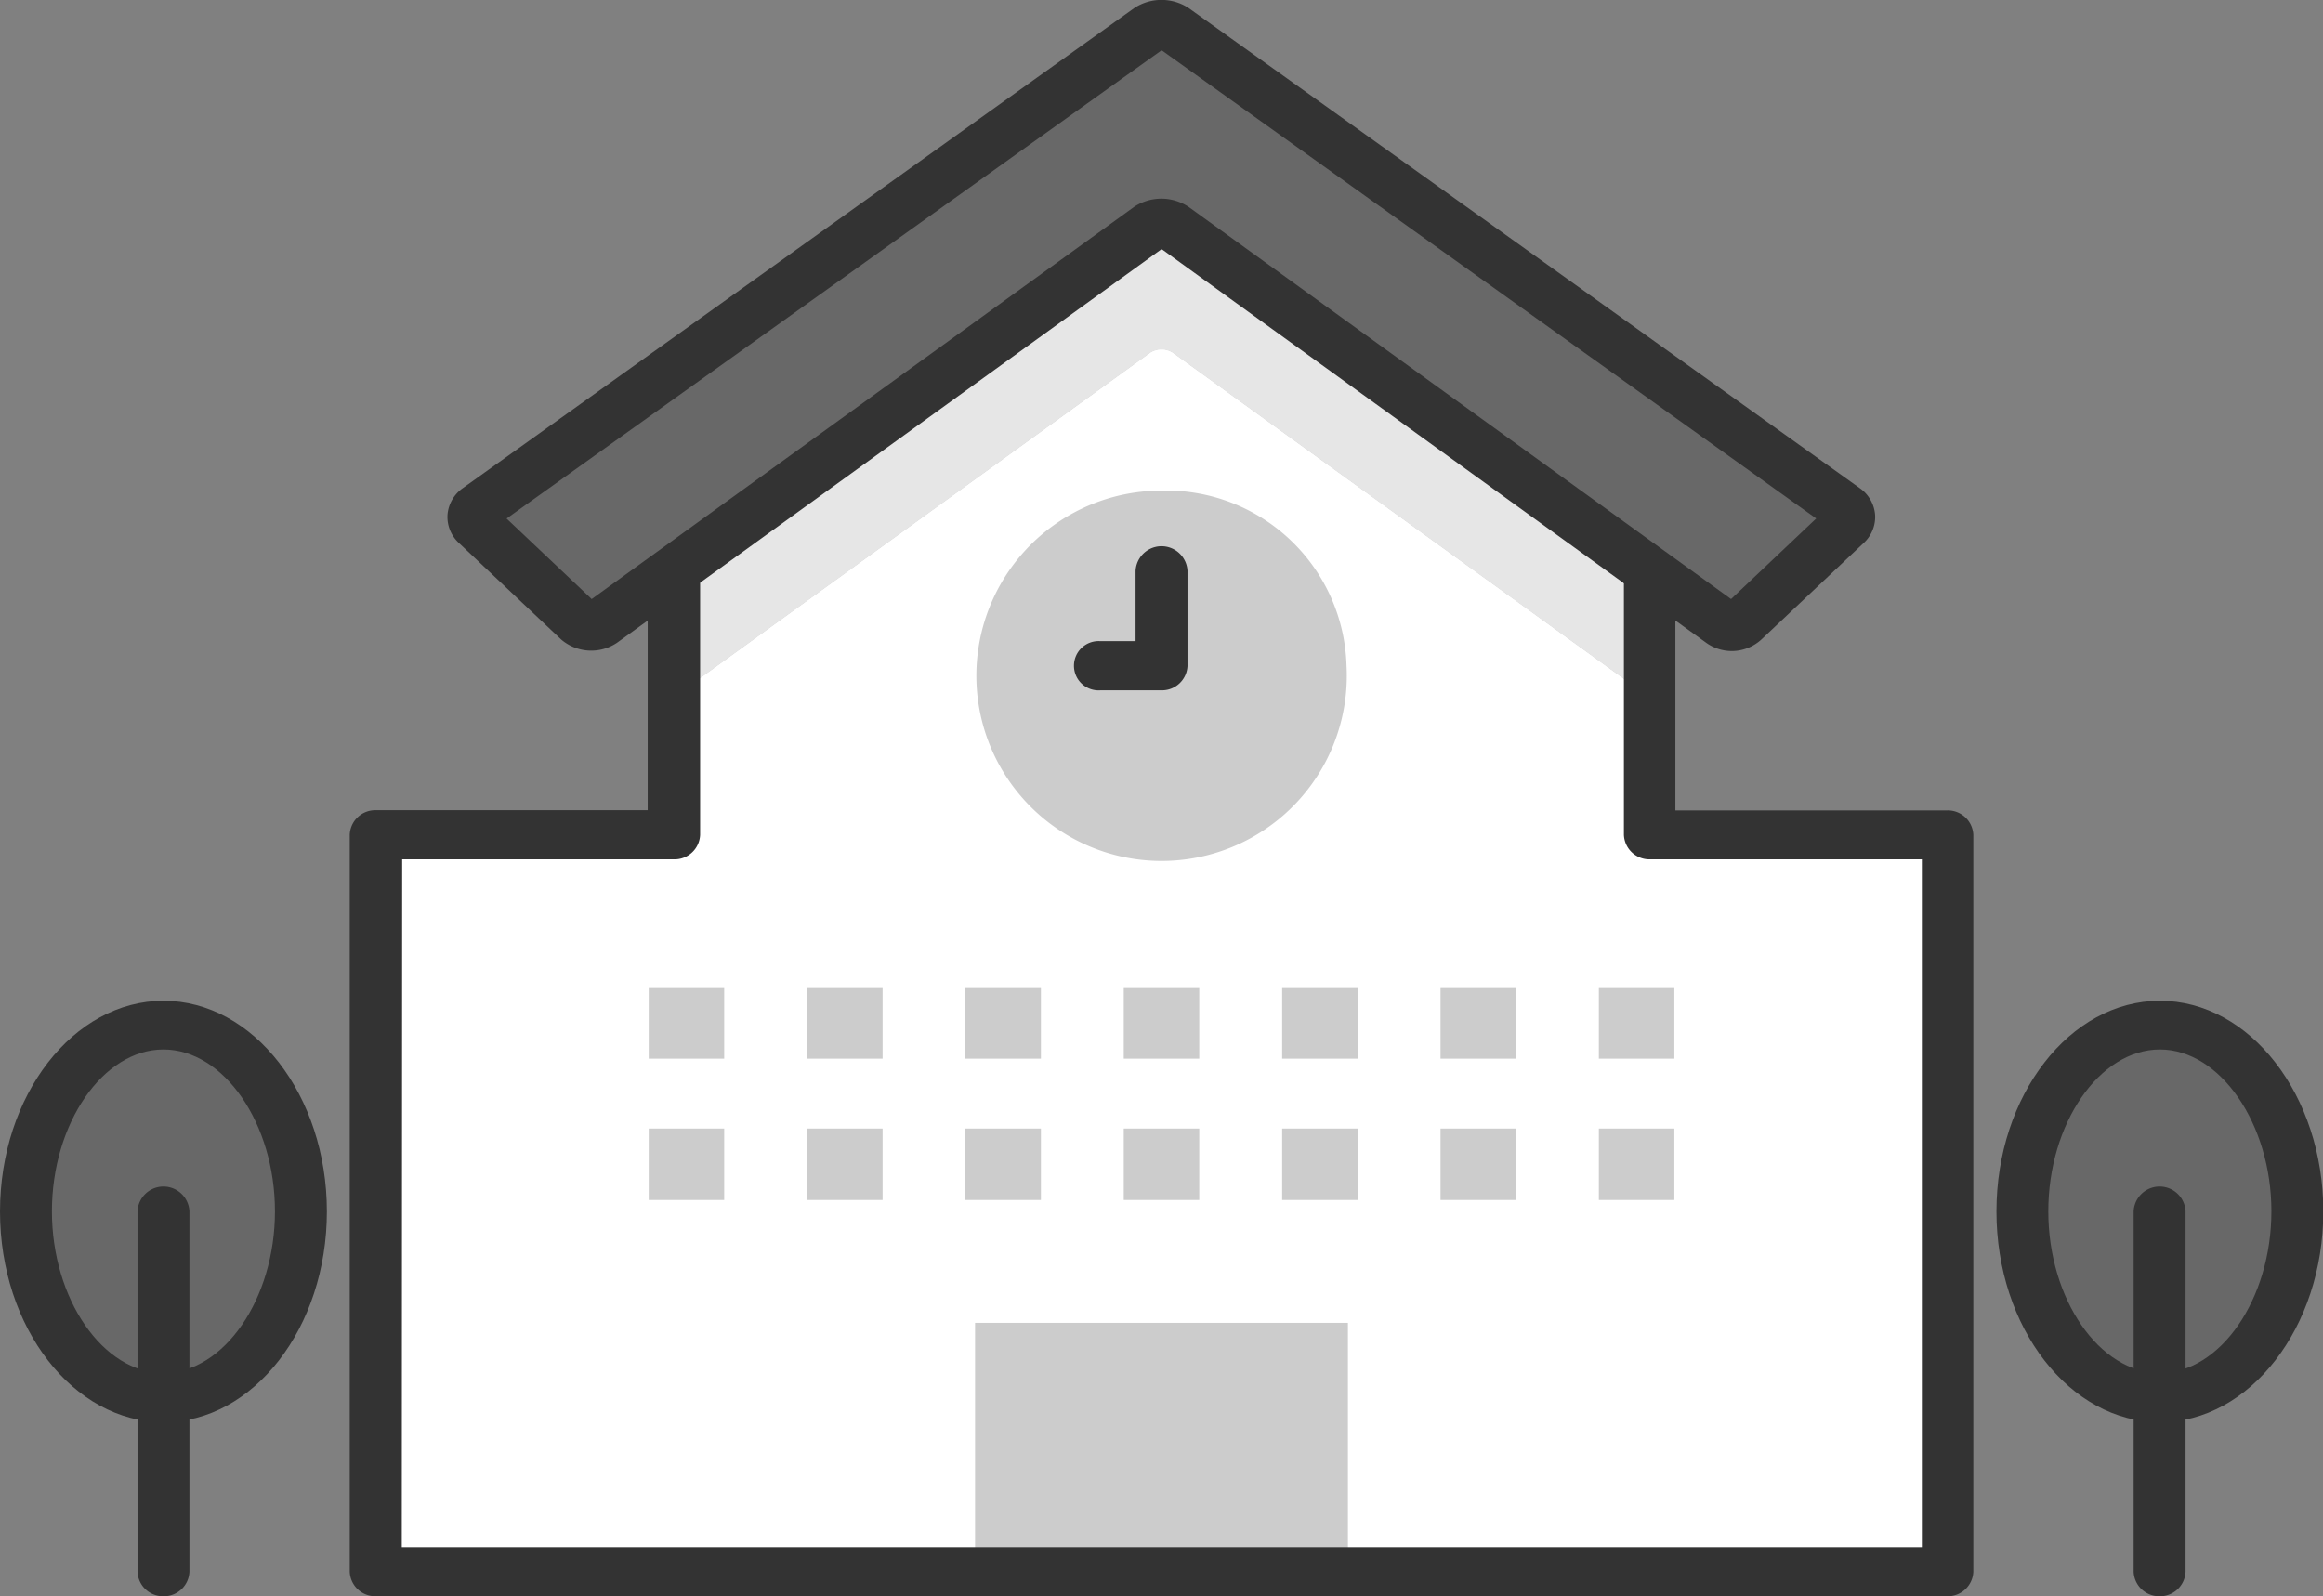 <svg xmlns="http://www.w3.org/2000/svg" width="36.372" height="25" viewBox="0 0 36.372 25">
  <rect x="0" y="0" width="36.372" height="25" fill="#808080" stroke="none"/>
  <g id="그룹_1338" data-name="그룹 1338" transform="translate(-268.122 -267.192)">
    <g id="그룹_1305" data-name="그룹 1305" transform="translate(274.004 270.565)">
      <g id="그룹_1303" data-name="그룹 1303" transform="translate(0 2.097)">
        <path id="패스_2580" data-name="패스 2580" d="M306.154,292.559V290.4l-7.46-5.395a.328.328,0,0,0-.358,0l-7.46,5.395v2.156h-4.665V304.1h24.608V292.559Z" transform="translate(-286.211 -284.956)" fill="#fff"/>
      </g>
      <g id="그룹_1304" data-name="그룹 1304" transform="translate(4.665 0)">
        <path id="패스_2581" data-name="패스 2581" d="M308.376,280.3l7.46,5.395v-2.6l-7.639-4.944-7.639,4.944v2.6l7.46-5.395A.328.328,0,0,1,308.376,280.3Z" transform="translate(-300.558 -278.146)" fill="#e6e6e6"/>
      </g>
    </g>
    <g id="그룹_1306" data-name="그룹 1306" transform="translate(283.389 287.909)">
      <rect id="사각형_1328" data-name="사각형 1328" width="5.838" height="3.897" transform="translate(0)" fill="#ccc"/>
    </g>
    <g id="그룹_1307" data-name="그룹 1307" transform="translate(273.598 270.18)">
      <path id="패스_2582" data-name="패스 2582" d="M309.976,298.908H285.367a.4.4,0,0,1-.406-.385V286.982a.4.4,0,0,1,.406-.385h4.259v-4.371a.38.38,0,0,1,.177-.318l7.639-4.944a.426.426,0,0,1,.459,0l7.639,4.944a.38.38,0,0,1,.177.318V286.6h4.259a.4.4,0,0,1,.406.385v11.541A.4.4,0,0,1,309.976,298.908Zm-24.2-.77h23.8V287.367h-4.259a.4.4,0,0,1-.406-.385v-4.553l-7.232-4.681-7.232,4.681v4.553a.4.4,0,0,1-.406.385h-4.259Z" transform="translate(-284.961 -276.897)" fill="#333"/>
    </g>
    <g id="그룹_1310" data-name="그룹 1310" transform="translate(275.131 267.192)">
      <g id="그룹_1308" data-name="그룹 1308" transform="translate(0.406 0.381)">
        <path id="패스_2583" data-name="패스 2583" d="M312.408,276.279a.175.175,0,0,0-.02-.279l-10.507-7.518a.331.331,0,0,0-.36,0L291.007,276a.175.175,0,0,0-.021.279l1.6,1.511a.276.276,0,0,0,.338.021l8.6-6.217a.327.327,0,0,1,.358,0l8.6,6.217a.276.276,0,0,0,.338-.021Z" transform="translate(-290.926 -268.428)" fill="#686868"/>
      </g>
      <g id="그룹_1309" data-name="그룹 1309" transform="translate(0 0)">
        <path id="패스_2584" data-name="패스 2584" d="M309.786,277.388h0a.691.691,0,0,1-.4-.127l-8.53-6.168-8.531,6.168a.723.723,0,0,1-.872-.055l-1.6-1.511a.554.554,0,0,1-.178-.443.564.564,0,0,1,.24-.416l10.514-7.519a.776.776,0,0,1,.849,0l10.508,7.519a.563.563,0,0,1,.241.416.554.554,0,0,1-.178.443l-1.6,1.51A.689.689,0,0,1,309.786,277.388ZM290.6,275.313l1.332,1.261,8.494-6.143a.771.771,0,0,1,.851,0l8.495,6.143,1.333-1.262-10.249-7.333Z" transform="translate(-289.677 -267.192)" fill="#333"/>
      </g>
    </g>
    <g id="그룹_1313" data-name="그룹 1313" transform="translate(283.411 274.875)">
      <g id="그룹_1311" data-name="그룹 1311" transform="translate(0 0)">
        <path id="패스_2585" data-name="패스 2585" d="M320.935,294.885a2.9,2.9,0,1,1-2.9-2.743A2.823,2.823,0,0,1,320.935,294.885Z" transform="translate(-315.141 -292.142)" fill="#ccc"/>
      </g>
      <g id="그룹_1312" data-name="그룹 1312" transform="translate(1.533 0.871)">
        <path id="패스_2586" data-name="패스 2586" d="M321.22,297.228h-.957a.386.386,0,1,1,0-.77h.551v-1.1a.407.407,0,0,1,.813,0v1.487A.4.4,0,0,1,321.22,297.228Z" transform="translate(-319.856 -294.971)" fill="#333"/>
      </g>
    </g>
    <g id="그룹_1330" data-name="그룹 1330" transform="translate(278.279 282.652)">
      <g id="그룹_1314" data-name="그룹 1314" transform="translate(0 0)">
        <rect id="사각형_1329" data-name="사각형 1329" width="1.182" height="1.12" fill="#ccc"/>
      </g>
      <g id="그룹_1315" data-name="그룹 1315" transform="translate(2.48 0)">
        <rect id="사각형_1330" data-name="사각형 1330" width="1.182" height="1.12" fill="#ccc"/>
      </g>
      <g id="그룹_1316" data-name="그룹 1316" transform="translate(4.959 0)">
        <rect id="사각형_1331" data-name="사각형 1331" width="1.182" height="1.12" fill="#ccc"/>
      </g>
      <g id="그룹_1317" data-name="그룹 1317" transform="translate(7.438 0)">
        <rect id="사각형_1332" data-name="사각형 1332" width="1.182" height="1.12" fill="#ccc"/>
      </g>
      <g id="그룹_1318" data-name="그룹 1318" transform="translate(9.918 0)">
        <rect id="사각형_1333" data-name="사각형 1333" width="1.182" height="1.12" fill="#ccc"/>
      </g>
      <g id="그룹_1319" data-name="그룹 1319" transform="translate(12.398 0)">
        <rect id="사각형_1334" data-name="사각형 1334" width="1.181" height="1.12" fill="#ccc"/>
      </g>
      <g id="그룹_1321" data-name="그룹 1321" transform="translate(14.877 0)">
        <g id="그룹_1320" data-name="그룹 1320">
          <rect id="사각형_1335" data-name="사각형 1335" width="1.182" height="1.12" fill="#ccc"/>
        </g>
      </g>
      <g id="그룹_1322" data-name="그룹 1322" transform="translate(0 2.214)">
        <rect id="사각형_1336" data-name="사각형 1336" width="1.182" height="1.119" fill="#ccc"/>
      </g>
      <g id="그룹_1323" data-name="그룹 1323" transform="translate(2.48 2.214)">
        <rect id="사각형_1337" data-name="사각형 1337" width="1.182" height="1.119" fill="#ccc"/>
      </g>
      <g id="그룹_1324" data-name="그룹 1324" transform="translate(4.959 2.214)">
        <rect id="사각형_1338" data-name="사각형 1338" width="1.182" height="1.119" fill="#ccc"/>
      </g>
      <g id="그룹_1325" data-name="그룹 1325" transform="translate(7.438 2.214)">
        <rect id="사각형_1339" data-name="사각형 1339" width="1.182" height="1.119" fill="#ccc"/>
      </g>
      <g id="그룹_1326" data-name="그룹 1326" transform="translate(9.918 2.214)">
        <rect id="사각형_1340" data-name="사각형 1340" width="1.182" height="1.119" fill="#ccc"/>
      </g>
      <g id="그룹_1327" data-name="그룹 1327" transform="translate(12.398 2.214)">
        <rect id="사각형_1341" data-name="사각형 1341" width="1.181" height="1.119" fill="#ccc"/>
      </g>
      <g id="그룹_1329" data-name="그룹 1329" transform="translate(14.877 2.214)">
        <g id="그룹_1328" data-name="그룹 1328">
          <rect id="사각형_1342" data-name="사각형 1342" width="1.182" height="1.119" fill="#ccc"/>
        </g>
      </g>
    </g>
    <g id="그룹_1337" data-name="그룹 1337" transform="translate(268.122 282.858)">
      <g id="그룹_1333" data-name="그룹 1333" transform="translate(31.254 0)">
        <g id="그룹_1331" data-name="그룹 1331">
          <path id="패스_2587" data-name="패스 2587" d="M369.792,322.232c0,1.612-.963,2.918-2.153,2.918s-2.153-1.307-2.153-2.918.964-2.919,2.153-2.919S369.792,320.62,369.792,322.232Z" transform="translate(-365.08 -318.928)" fill="#686868"/>
          <path id="패스_2588" data-name="패스 2588" d="M366.8,324.67c-1.411,0-2.559-1.482-2.559-3.3s1.148-3.3,2.559-3.3,2.559,1.482,2.559,3.3S368.207,324.67,366.8,324.67Zm0-5.837c-.947,0-1.747,1.16-1.747,2.534s.8,2.533,1.747,2.533,1.746-1.16,1.746-2.533S367.742,318.833,366.8,318.833Z" transform="translate(-364.236 -318.063)" fill="#333"/>
        </g>
        <g id="그룹_1332" data-name="그룹 1332" transform="translate(2.153 2.919)">
          <line id="선_405" data-name="선 405" y2="5.645" transform="translate(0.406 0.385)" fill="#87b570"/>
          <path id="패스_2589" data-name="패스 2589" d="M371.263,333.956a.4.4,0,0,1-.406-.385v-5.645a.407.407,0,0,1,.813,0v5.645A.4.4,0,0,1,371.263,333.956Z" transform="translate(-370.857 -327.542)" fill="#333"/>
        </g>
      </g>
      <g id="그룹_1336" data-name="그룹 1336" transform="translate(0 0)">
        <g id="그룹_1334" data-name="그룹 1334">
          <path id="패스_2590" data-name="패스 2590" d="M273.678,322.232c0,1.612-.964,2.918-2.153,2.918s-2.153-1.307-2.153-2.918.964-2.919,2.153-2.919S273.678,320.62,273.678,322.232Z" transform="translate(-268.966 -318.928)" fill="#686868"/>
          <path id="패스_2591" data-name="패스 2591" d="M270.681,324.67c-1.411,0-2.559-1.482-2.559-3.3s1.148-3.3,2.559-3.3,2.559,1.482,2.559,3.3S272.092,324.67,270.681,324.67Zm0-5.837c-.947,0-1.746,1.16-1.746,2.534s.8,2.533,1.746,2.533,1.746-1.16,1.746-2.533S271.628,318.833,270.681,318.833Z" transform="translate(-268.122 -318.063)" fill="#333"/>
        </g>
        <g id="그룹_1335" data-name="그룹 1335" transform="translate(2.153 2.919)">
          <line id="선_406" data-name="선 406" y2="5.645" transform="translate(0.406 0.385)" fill="#87b570"/>
          <path id="패스_2592" data-name="패스 2592" d="M275.149,333.956a.4.4,0,0,1-.406-.385v-5.645a.407.407,0,0,1,.813,0v5.645A.4.4,0,0,1,275.149,333.956Z" transform="translate(-274.743 -327.542)" fill="#333"/>
        </g>
      </g>
    </g>
  </g>
</svg>
